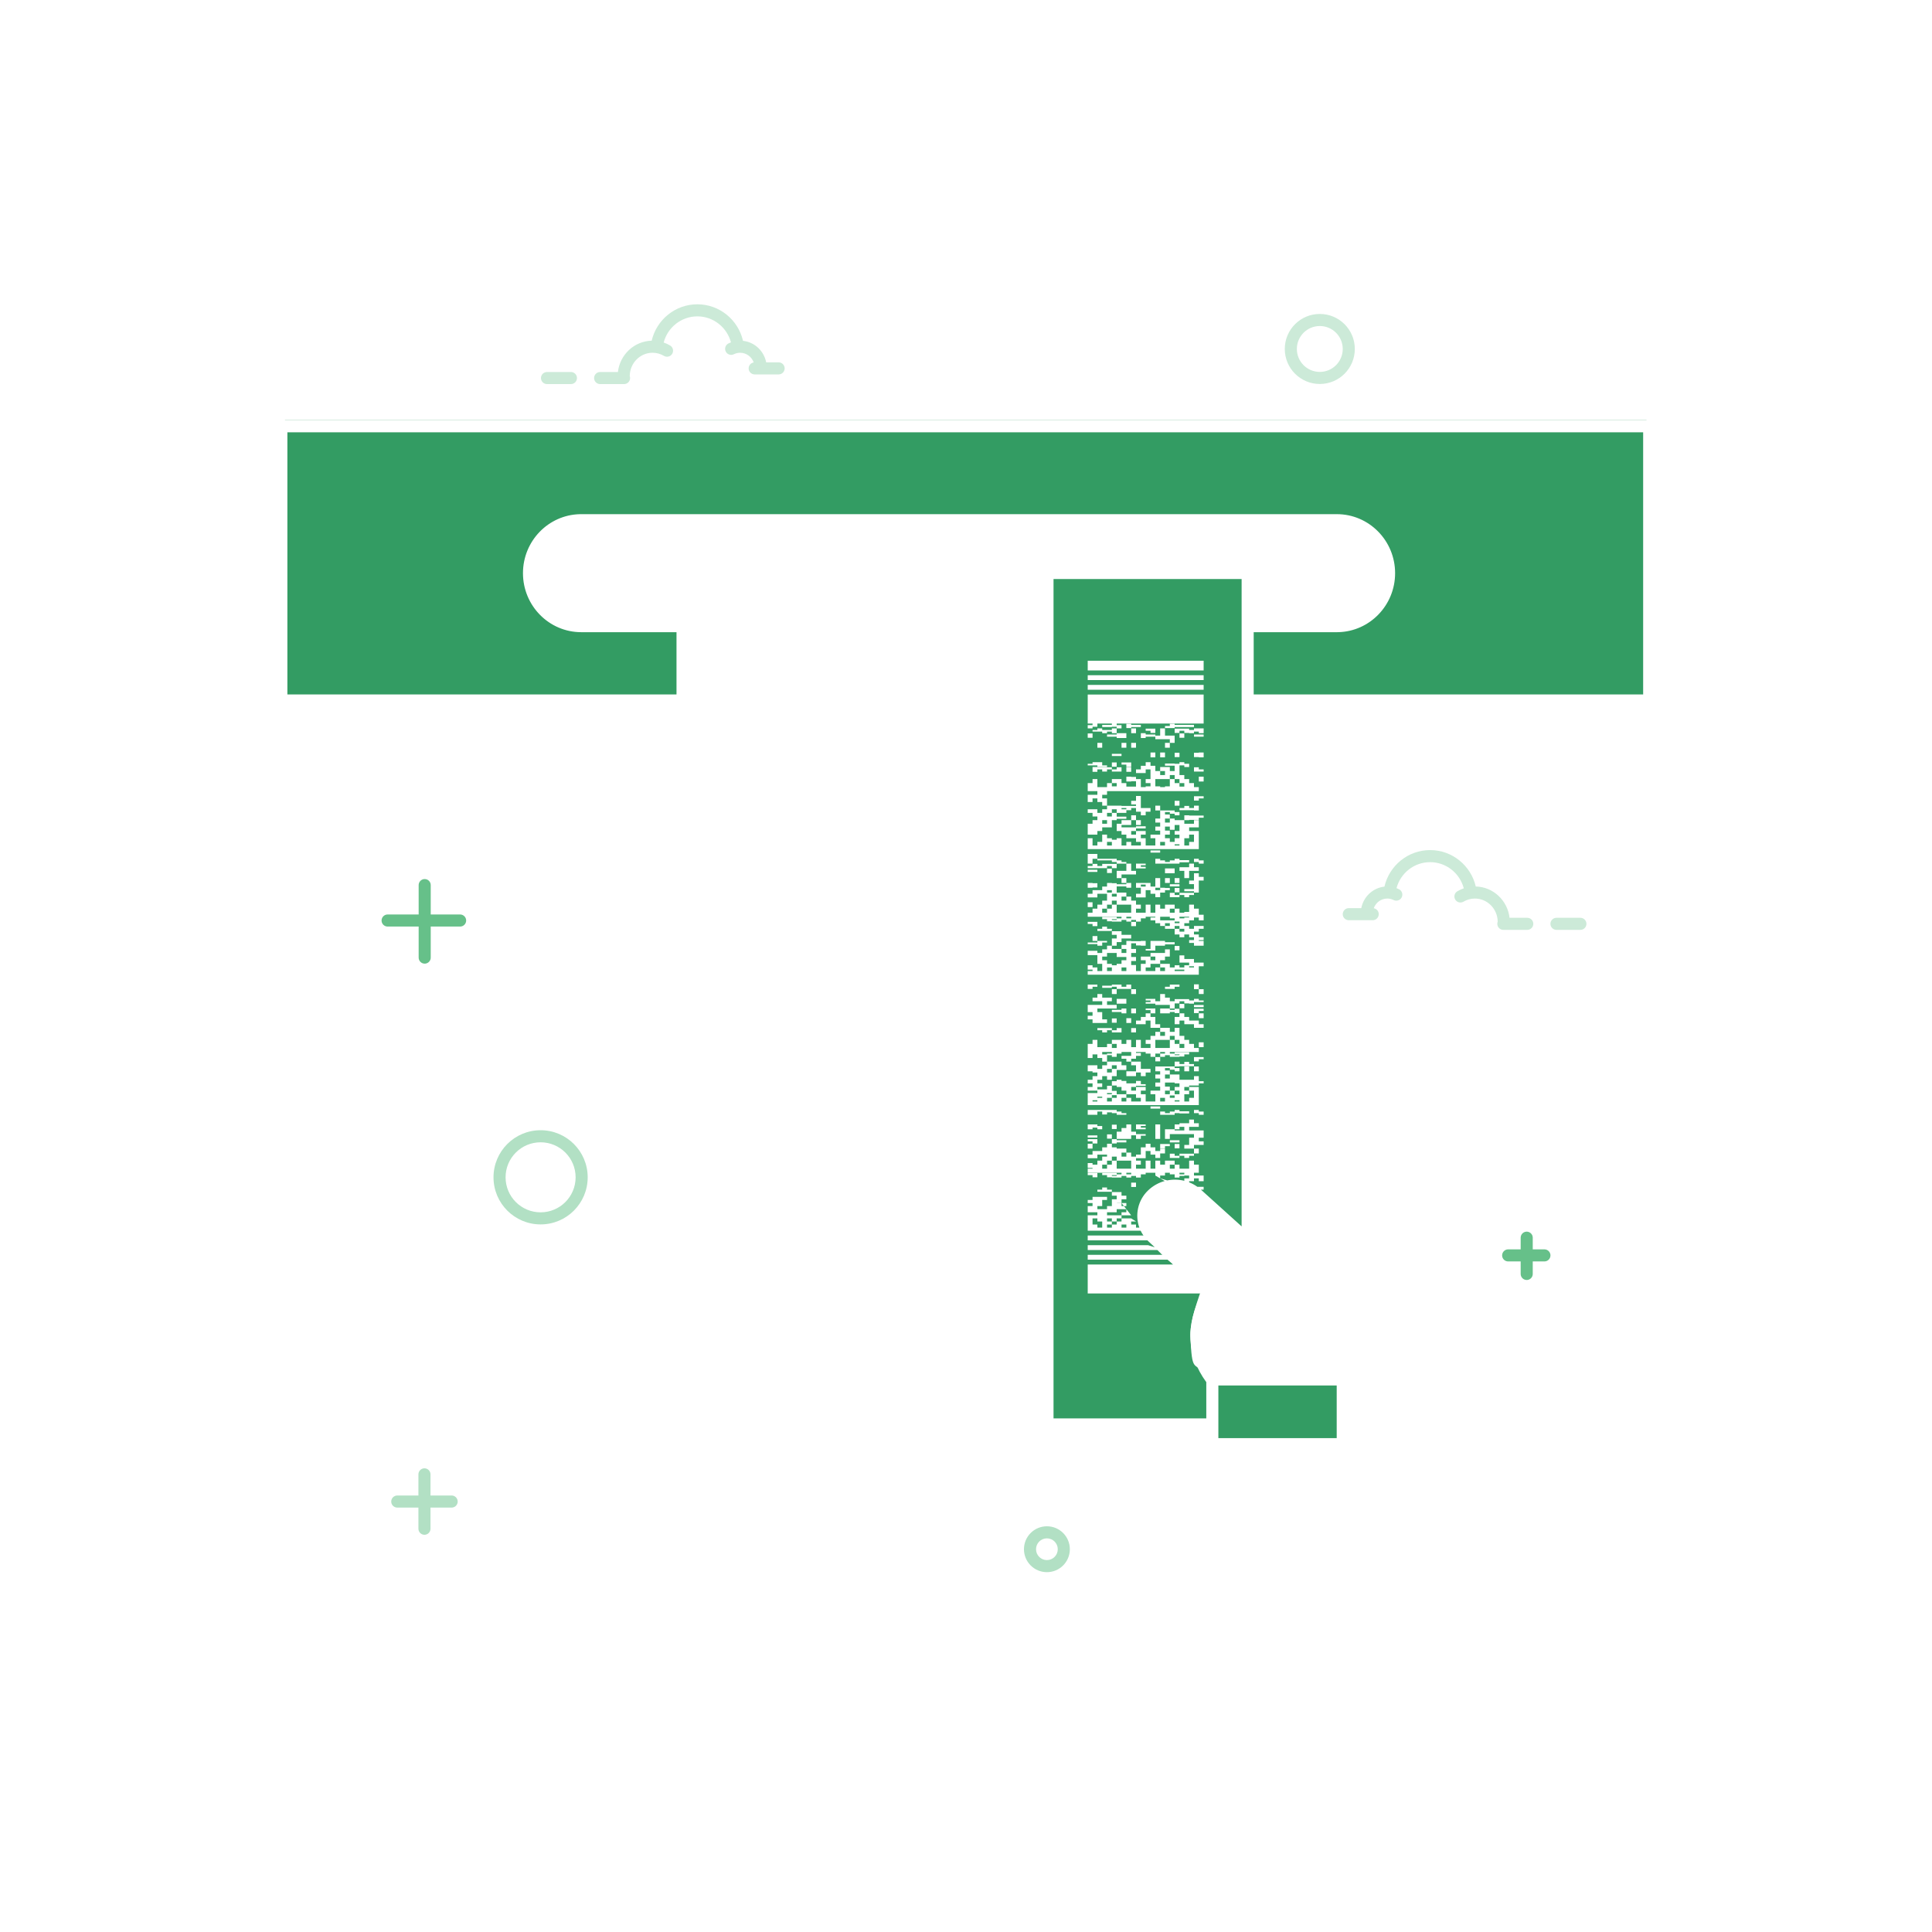 <svg width="400" height="400" viewBox="0 0 400 400" fill="none" xmlns="http://www.w3.org/2000/svg">
<rect width="400" height="400" fill="white"/>
<path fill-rule="evenodd" clip-rule="evenodd" d="M217.121 293.801V117.801H257.2L257.356 256.301C249.919 245.912 243.867 242.745 239.2 246.801C235.207 250.271 234.782 254.076 240.445 259.627C241.874 261.027 244.709 263.287 248.95 266.405C247.187 271.181 246.354 274.6 246.45 276.663C246.815 284.512 247.17 281.764 249.75 284.601C251.47 286.492 251.47 289.559 249.75 293.801H217.121Z" fill="#339C63"/>
<path fill-rule="evenodd" clip-rule="evenodd" d="M251 285.6H278V299H251V285.6Z" fill="#339C63"/>
<path d="M273.25 79.5C277.254 79.5 280.5 76.254 280.5 72.25C280.5 68.246 277.254 65 273.25 65C269.246 65 266 68.246 266 72.25C266 76.254 269.246 79.5 273.25 79.5ZM273.25 77C270.627 77 268.5 74.873 268.5 72.25C268.5 69.627 270.627 67.5 273.25 67.5C275.873 67.5 278 69.627 278 72.25C278 74.873 275.873 77 273.25 77Z" fill="#CCEAD8"/>
<path d="M111.925 253.5C117.31 253.5 121.675 249.135 121.675 243.75C121.675 238.365 117.31 234 111.925 234C106.54 234 102.175 238.365 102.175 243.75C102.175 249.135 106.54 253.5 111.925 253.5ZM111.925 251C107.921 251 104.675 247.754 104.675 243.75C104.675 239.746 107.921 236.5 111.925 236.5C115.929 236.5 119.175 239.746 119.175 243.75C119.175 247.754 115.929 251 111.925 251ZM216.75 325.5C219.373 325.5 221.5 323.373 221.5 320.75C221.5 318.127 219.373 316 216.75 316C214.126 316 212 318.127 212 320.75C212 323.373 214.126 325.5 216.75 325.5ZM216.75 323C215.507 323 214.5 321.993 214.5 320.75C214.5 319.507 215.507 318.5 216.75 318.5C217.992 318.5 219 319.507 219 320.75C219 321.993 217.992 323 216.75 323Z" fill="#B2E0C4"/>
<path d="M296.091 176C300.66 176 304.528 179.195 305.543 183.538C309.167 183.628 312.122 186.432 312.535 190.019L316.205 190.02C316.896 190.02 317.455 190.579 317.455 191.27C317.455 191.96 316.896 192.52 316.205 192.52H311.25C310.56 192.52 310 191.96 310 191.27C310 191.113 310.029 190.962 310.082 190.824C310.053 188.168 307.944 186.035 305.361 186.035C304.52 186.035 303.714 186.259 303.002 186.681C302.409 187.033 301.642 186.837 301.29 186.243C300.938 185.649 301.134 184.883 301.728 184.53C302.151 184.279 302.598 184.073 303.061 183.915C302.239 180.782 299.411 178.5 296.091 178.5C292.781 178.5 289.965 180.766 289.131 183.88C289.307 183.946 289.479 184.021 289.647 184.105C290.265 184.413 290.516 185.163 290.208 185.781C289.9 186.399 289.149 186.65 288.531 186.342C288.128 186.14 287.685 186.035 287.225 186.035C285.94 186.035 284.841 186.867 284.421 188.039C285.009 188.141 285.455 188.653 285.455 189.27C285.455 189.96 284.896 190.52 284.205 190.52H279.25C278.56 190.52 278 189.96 278 189.27C278 188.579 278.56 188.02 279.25 188.02L281.842 188.02C282.297 185.658 284.231 183.828 286.633 183.567C287.636 179.213 291.508 176 296.091 176ZM327.205 190.02C327.896 190.02 328.455 190.579 328.455 191.27C328.455 191.96 327.896 192.52 327.205 192.52H322.25C321.56 192.52 321 191.96 321 191.27C321 190.579 321.56 190.02 322.25 190.02H327.205ZM144.376 63C148.959 63 152.83 66.213 153.834 70.567C156.237 70.827 158.171 72.657 158.627 75.02L161.205 75.02C161.896 75.02 162.455 75.579 162.455 76.27C162.455 76.96 161.896 77.52 161.205 77.52H156.25C155.56 77.52 155 76.96 155 76.27C155 75.649 155.452 75.135 156.045 75.037C155.627 73.867 154.527 73.035 153.243 73.035C152.783 73.035 152.34 73.141 151.937 73.341C151.319 73.65 150.569 73.399 150.26 72.781C149.952 72.163 150.203 71.413 150.821 71.105C150.989 71.021 151.161 70.946 151.336 70.88C150.502 67.766 147.685 65.5 144.376 65.5C141.056 65.5 138.228 67.781 137.406 70.916C137.87 71.073 138.317 71.279 138.74 71.531C139.334 71.882 139.53 72.649 139.178 73.243C138.826 73.837 138.059 74.033 137.465 73.681C136.754 73.259 135.948 73.035 135.107 73.035C132.514 73.035 130.399 75.184 130.383 77.853C130.43 77.983 130.455 78.123 130.455 78.27C130.455 78.96 129.896 79.52 129.205 79.52H124.25C123.56 79.52 123 78.96 123 78.27C123 77.579 123.56 77.02 124.25 77.02L127.932 77.019C128.346 73.432 131.3 70.629 134.924 70.537C135.939 66.195 139.807 63 144.376 63ZM118.205 77.02C118.896 77.02 119.455 77.579 119.455 78.27C119.455 78.96 118.896 79.52 118.205 79.52H113.25C112.56 79.52 112 78.96 112 78.27C112 77.579 112.56 77.02 113.25 77.02H118.205Z" fill="#CCEAD8"/>
<path d="M87.929 182C88.62 182 89.179 182.56 89.179 183.25L89.179 189.333L95.263 189.333C95.91 189.333 96.442 189.825 96.506 190.456L96.513 190.583C96.513 191.274 95.953 191.833 95.263 191.833L89.179 191.833L89.179 198.263C89.179 198.91 88.687 199.442 88.057 199.506L87.929 199.513C87.239 199.513 86.679 198.953 86.679 198.263L86.679 191.833L80.25 191.833C79.603 191.833 79.07 191.341 79.007 190.711L79 190.583C79 189.893 79.56 189.333 80.25 189.333L86.679 189.333L86.679 183.25C86.679 182.603 87.171 182.07 87.802 182.006L87.929 182Z" fill="#66C089"/>
<path d="M87.88 304C88.57 304 89.13 304.56 89.13 305.25L89.129 309.629L93.51 309.63C94.157 309.63 94.689 310.122 94.753 310.752L94.76 310.88C94.76 311.57 94.2 312.13 93.51 312.13L89.129 312.129L89.13 316.509C89.13 317.157 88.638 317.689 88.007 317.753L87.88 317.759C87.189 317.759 86.63 317.2 86.63 316.509L86.629 312.129L82.25 312.13C81.603 312.13 81.07 311.638 81.007 311.008L81 310.88C81 310.189 81.56 309.63 82.25 309.63L86.629 309.629L86.63 305.25C86.63 304.603 87.122 304.07 87.752 304.006L87.88 304Z" fill="#B2E0C4"/>
<path d="M316.09 255C316.78 255 317.34 255.56 317.34 256.25L317.339 258.666L319.756 258.667C320.404 258.667 320.936 259.159 321 259.789L321.006 259.917C321.006 260.607 320.447 261.167 319.756 261.167L317.339 261.166L317.34 263.756C317.34 264.404 316.848 264.936 316.217 265L316.09 265.006C315.399 265.006 314.84 264.447 314.84 263.756L314.839 261.166L312.25 261.167C311.603 261.167 311.07 260.675 311.006 260.044L311 259.917C311 259.226 311.56 258.667 312.25 258.667L314.839 258.666L314.84 256.25C314.84 255.603 315.332 255.07 315.962 255.006L316.09 255Z" fill="#66C089"/>
<path fill-rule="evenodd" clip-rule="evenodd" d="M59 144.214V87H340.894V144.214H258.314V129.571L275.911 129.865C281.955 129.966 286.937 125.149 287.038 119.105C287.039 119.044 287.039 118.983 287.039 118.922C287.039 112.776 282.056 107.793 275.91 107.793H119.864C113.85 107.793 108.975 112.668 108.975 118.682C108.975 124.696 113.85 129.571 119.864 129.571H141.198V144.214H59Z" fill="#339C63"/>
<path d="M271.5 308.75C272.147 308.75 272.68 309.242 272.744 309.872L272.75 310V312.03C272.75 312.721 272.19 313.28 271.5 313.28C270.853 313.28 270.32 312.788 270.256 312.158L270.25 312.03V310C270.25 309.31 270.81 308.75 271.5 308.75ZM342.696 87V146.274L259.563 146.274V231.621L275.567 245.428C277.743 247.306 279.028 250.007 279.117 252.87L279.122 253.189L279.121 284.349L279.25 284.35V300.25L272.749 300.249L272.75 305.03C272.75 305.721 272.19 306.28 271.5 306.28C270.853 306.28 270.32 305.788 270.256 305.158L270.25 305.03L270.249 300.249H264.749L264.75 303.03C264.75 303.721 264.19 304.28 263.5 304.28C262.853 304.28 262.32 303.788 262.256 303.158L262.25 303.03L262.249 300.249L249.75 300.25V296.168L140.064 296.168L140.063 146.274L57 146.274V87H342.696ZM276.75 286.849H252.25V297.749H276.75V286.849ZM216.121 119.878L142.564 119.879V293.669L216.121 293.668V119.878ZM234.2 252.254L235.2 252.891H234.2V253.527H235.2V254.164L235.892 254.164C234.95 251.552 235.56 248.516 237.693 246.47C238.694 245.509 239.885 244.857 241.142 244.515L239.2 243.383V242.8H237.2V243.133H236.2V243.8H235.2V243.467H234.2V243.8H233.2V243.467H232.2V243.8H230.2L230.2 243.746H229.2V243.3H228.2V242.854H231.2V243.133H232.2V242.8H225.2V241.967H226.2L226.2 241.8H225.2V240.8H226.2L226.2 241.133H227.2V240.3H228.2V239.467H229.2L229.2 239.05H227.2V239.8H225.2V239.05H226.2V238.3H228.2V237.55H229.2V236.8H230.2V237.55H231.2L231.2 237.8H233.2V238.633H232.2V239.467H233.2V238.633H234.2V239.467L235.199 239.466L235.2 239.05H236.2V237.55H237.2V236.8H238.2V237.55H239.2V238.3H240.2V237.8H241.2V238.8H240.2V239.746H239.2V239.049L238.2 239.05V238.3H237.2V239.8H235.2L235.2 240.3H236.2V241.133H235.2V241.967H237.2V240.3H238.2V241.967H239.2V240.3H240.2V241.133H241.2V240.3H243.2V241.133H242.2V241.967H243.2V241.133H244.2V241.967H246.2V240.3H247.2V241.133H248.2V242.8H247.2V243.383H249.2V244.55H248.2V243.967H247.2V244.55H246.2L246.2 244.791C246.795 245.025 247.368 245.333 247.906 245.715L249.2 245.717V246.3L248.634 246.299L248.641 246.306L257.063 253.911L257.064 119.879L218.121 119.878V293.668H249.75L249.749 286.16C245.711 280.609 245.389 274.425 248.773 267.801L225.2 267.8V261.8H242.874L241.81 260.8H225.2V259.8H240.746L239.682 258.8H225.2V257.8H237.7L239.087 258.24L237.678 256.917L237.562 256.8H225.2V255.8H236.678L236.759 255.84C236.527 255.507 236.326 255.159 236.157 254.8L225.2 254.8V251.618H227.2V250.982H225.2V249.709H226.2V249.073H225.2V248.436L226.2 248.436V247.8H229.2V248.436H228.2V249.709H227.2V250.346H229.2V249.709H230.2L230.2 248.3H231.2V247.55H230.2V246.8H232.2V247.55H233.2V248.3H232.2V249.05H231.2L231.199 249.072L233.2 249.073V249.709L232.7 249.709L233.2 250.345L231.2 250.346V250.982H229.2V251.618H232.2V252.254H231.2V252.891H232.2V252.254H234.2ZM259.563 234.922V256.169L271.772 267.195L270.096 269.051L257.393 257.579L257.064 257.579L257.063 257.281L248.78 249.8H248.2L247.2 248.633L247.199 248.372L246.966 248.161L246.836 248.049L246.2 248.05L246.2 247.581C244.087 246.251 241.283 246.49 239.423 248.274C237.531 250.089 237.469 253.095 239.284 254.987L239.37 255.074L252.069 267.013L251.579 267.869C248.096 273.955 248.083 279.377 251.53 284.35L276.621 284.349L276.622 253.189C276.622 251.033 275.724 248.98 274.153 247.517L273.934 247.321L259.563 234.922ZM210.909 250.688V253.188L209.89 253.189L209.841 253.313C207.736 258.518 206.329 261.216 204.827 261.773L204.717 261.81L204.541 261.863H202.656L202.295 261.523C201.692 260.956 200.846 260.487 199.846 260.177L199.541 260.089L199.116 259.975L198.856 259.619C198.65 259.336 198.219 259.255 197.89 259.445L197.803 259.504L197.464 259.77H194.334C192.046 259.77 190.89 260.89 190.89 263.427C190.89 265.831 192.009 267.008 194.12 267.082L194.334 267.085H197.465L197.804 267.351C198.111 267.59 198.55 267.553 198.795 267.307L198.857 267.235L199.116 266.88L199.541 266.766C200.571 266.489 201.456 266.046 202.106 265.499L202.294 265.331L202.655 264.991H204.54L204.716 265.044C206.149 265.474 207.478 267.831 209.388 272.436L209.89 273.667L210.909 273.666V276.166H209.638C208.78 276.166 207.998 275.655 207.676 274.858L207.265 273.851C205.903 270.575 204.665 268.142 204.155 267.566L204.079 267.492H203.616L203.532 267.561C202.783 268.151 201.88 268.629 200.875 268.972L200.562 269.073L200.5 269.136C199.508 270.077 197.983 270.287 196.75 269.635L196.661 269.586L194.334 269.585C190.795 269.585 188.496 267.404 188.394 263.688L188.39 263.427C188.39 259.581 190.579 257.372 194.087 257.273L194.334 257.27L196.66 257.271L196.749 257.22C197.983 256.567 199.51 256.777 200.502 257.719L200.565 257.784L200.875 257.883C201.881 258.226 202.783 258.704 203.532 259.293L203.616 259.364H204.079L204.106 259.34C204.616 258.841 206.034 256.046 207.549 252.311L207.676 251.997C207.974 251.253 208.677 250.758 209.468 250.695L209.638 250.688H210.909ZM154.872 247.9V274.041H152.372V247.9H154.872ZM178.732 232.09V274.041H176.232V232.09H178.732ZM171.286 200.18V274.041H168.786V200.18H171.286ZM163.841 232.09V274.041H161.341V232.09H163.841ZM230.2 253.527H229.2V254.164H230.2V253.527ZM233.2 253.527H232.2V254.164H233.2V253.527ZM227.2 252.254H226.2V253.527H227.2V254.164H228.2V252.891H227.2V252.254ZM231.2 252.891H230.2V253.527H231.2V252.891ZM230.2 252.254H229.2V252.891H230.2V252.254ZM233.2 250.345L234.2 251.618H232.2V250.982H233.2V250.345ZM232.2 249.073V249.709L232.7 249.709L232.2 249.073ZM229.2 245.854V246.3H230.2V246.746H227.2V246.3H228.2V245.854H229.2ZM235.2 244.854V245.746H234.2V244.854H235.2ZM242.2 242.8H241.2V243.383H240.2V243.967L241.662 244.392C242.83 244.157 244.04 244.183 245.2 244.471L245.2 243.967H246.2V243.383L245.2 243.383V243.467H244.2V243.8H243.2V243.133H242.2V242.8ZM227.2 242.854V243.746H226.2V243.3H225.2V242.854H227.2ZM231.2 243.3H230.2L230.2 243.467H231.2V243.3ZM245.2 242.8H244.2V243.133L245.199 243.133L245.2 242.8ZM234.2 242.8H233.2V243.133H234.2V242.8ZM229.2 241.133H228.2V241.967H229.2V241.133ZM234.2 240.3H231.2V241.967H234.2V240.3ZM230.2 240.3H229.2V241.133H230.2V240.3ZM231.2 239.467H230.2V240.3H231.2V239.467ZM243.2 238.854V239.3H244.2V239.746H242.2V238.854H243.2ZM247.2 238.854V239.3H246.2V239.746H245.2V239.3H244.2V238.854H247.2ZM248.2 237.8V238.8H247.2V237.8H248.2ZM247.2 231.8V232.55H248.2V233.3H246.2V234.05H249.2V235.55H248.2V236.3H249.2V237.05H247.2V237.8H245.2V237.05H246.2V235.55H247.2V234.8L242.2 234.8V235.8H241.2V233.8H243.2V232.8H244.2V232.55H246.2V231.8H247.2ZM226.2 236.8V237.8H225.2V236.8H226.2ZM244.2 236.854V237.746H243.2V236.854H244.2ZM242.2 236.854V237.3H241.2V237.746H240.2V236.854H242.2ZM210.2 236.129V236.8H193.2V236.129H210.2ZM227.2 235.854V236.746H226.2V236.3H225.2V235.854H227.2ZM231.2 235.854V236.077H233.2V236.523H231.2V236.746H230.2V235.854H231.2ZM244.2 236.077V236.523H242.2V236.077H244.2ZM240.2 232.8V235.8H239.2V232.8H240.2ZM234.2 232.8V234.3H235.2V234.8H237.2V235.133H236.2V235.8H235.2V235.05L234.2 235.05V235.8H231.2V234.3H232.2V233.55H233.2V232.8H234.2ZM210.2 234.451V235.793H193.2V234.451H210.2ZM230.2 234.854V235.746H229.2V234.854H230.2ZM227.2 235.077V235.523H225.2V235.077H227.2ZM210.2 233.445V234.116H193.2V233.445H210.2ZM245.2 233.3H244.2V233.8H243.2V234.05H245.2V233.3ZM237.2 232.8V233.133H236.2V233.467H237.2V233.8H235.2V232.8H237.2ZM227.2 232.8V233.133H228.2V233.8H227.2V233.467L226.2 233.466V233.8H225.2V232.8H227.2ZM231.2 232.854V233.746H230.2V232.854H231.2ZM210.2 232.103V232.774H193.2V232.103H210.2ZM210.2 230.761V231.432H193.2V230.761H210.2ZM231.2 229.8V230.133H232.2V230.467H233.2V230.8H231.2V230.467H230.2L230.2 230.3H229.2V230.746H228.2V230.133L227.2 230.133V230.8H225.2V229.8H231.2ZM248.2 229.8V230.133H249.2V230.8H248.2V230.467H247.2V229.8H248.2ZM244.2 229.8V230.077H246.2V230.523H244.2V230.467H243.2V230.8H240.2V230.133H241.2V230.467H242.2V230.133H243.2V229.8H244.2ZM210.2 227.741V230.425H193.2V227.741H210.2ZM240.2 229.077V229.523H238.2V229.077H240.2ZM237.2 225.05V225.8H236.2V226.55H237.2V228.05H239.2V226.55H238.2V225.8L240.2 225.8V224.967H239.2V224.133H240.2V223.3H239.2V222.467H240.2L240.2 221.8H239.2V220.8H243.2V219.8H244.2V220.3H245.2V219.854H246.2V220.3H247.2V220.746H244.2V220.8H243.2V221.133H244.2V221.8H243.2V221.467H242.2V221.133L241.2 221.133V221.633H242.2V222.467H241.2V223.3H242.2V222.467H244.2V223.549L247.2 223.55V222.8H248.2V223.854L249.2 223.854V224.3H248.2V224.746H246.2L246.2 225.05H245.2V225.8H246.2V225.05H248.2V228.8H225.2V226.3H227.2L227.2 225.8H225.2V225.05H226.2V224.3H225.2V223.55H226.2V222.8H227.2V222.05H226.2L226.2 221.8H225.2V220.55H227.2V221.3H228.2V220.55H229.2V219.8H232.2V220.55H233.2V221.523H231.2L231.2 222.8H230.2V223.55H229.2V222.8H228.2V223.55H227.2V224.3H228.2V225.05H227.2L227.2 225.55H229.2V224.8H230.2V225.854H231.2L231.2 226.55H233.2V225.8H232.2V225.05H231.2L231.2 224.746H230.2V223.854H231.2L231.2 223.55H232.2V223.8H233.2V224.3H235.199L235.2 223.8H236.2V224.467H237.2V224.8H235.2L235.2 225.05H234.2V225.8H235.2V225.05H237.2ZM234.2 227.3V228.05H236.2V227.3H235.2V226.55H233.2V227.3H232.2V228.05H233.2V227.3H234.2ZM241.2 227.3H240.2V228.05H241.2V227.3ZM230.2 227.3H229.2V228.05H230.2V227.3ZM244.199 227.8H243.2L243.2 228.05H244.2L244.199 227.8ZM227.2 227.8H226.2V228.05H227.2L227.2 227.8ZM247.2 225.8H246.2V226.55H245.2V228.05H246.2V227.3H247.2V225.8ZM210.2 226.734V227.405H193.2V226.734H210.2ZM228.2 227.05H227.2L227.2 227.3H228.2V227.05ZM231.2 226.746H230.2L230.2 227.3H231.2L231.2 226.746ZM243.2 226.8H242.2L242.2 227.3H243.2L243.2 226.8ZM243.2 224.133L241.2 224.133V224.967H242.2V225.8H243.2L243.2 226.55H244.2V225.8H243.2V225.05H244.2V224.3H243.2L243.2 224.133ZM242.2 225.8L241.2 225.8V226.55H242.2L242.2 225.8ZM230.2 226.3H229.2V226.55H230.2L230.2 226.3ZM210.2 225.057V226.399H193.2V225.057H210.2ZM210.2 224.05V224.721H193.2V224.05H210.2ZM242.2 212.8V213.633H243.2V212.8H244.2V214.467H245.2V215.3H246.2V216.133H247.2V216.967H248.2V217.8H242.2V218.133H243.2L243.2 217.854H246.2V218.3H245.2V218.746H244.2V218.8H242.2V218.467H241.2V218.8H240.2V218.133H239.2V218.8H238.2V218.133H237.2V217.8H235.2V218H236.2V218.6H235.2V219.2H234.2V219.8H236.2V221.3H238.2V222.05H237.2V222.8H236.2V222.05L235.2 222.05V222.8H233.2V221.8H235.199L235.2 220.55H234.2V219.8H233.2V219.2H232.2V218.6H234.2L234.2 217.8H232.2V218.133H231.2V218.8H230.2V218.467H229.2V219.8H228.2V219.05H227.2V218.3H226.2V219.05H225.2V216.133H226.2V215.3H227.2V216.8H229.2V216.133H230.2V215.3H232.2V216.133H233.2V215.3H234.2L234.2 216.8H235.199L235.2 215.3H236.2V216.967H238.2V216.133H237.2V215.3H238.2V214.467H239.2V213.633H240.2V212.8H242.2ZM210.2 222.037V222.708H193.2V222.037H210.2ZM230.2 221.3H229.2V222.05H230.2V221.3ZM248.2 220.8V221.8H247.2V220.8H248.2ZM246.2 220.8V221.8H245.2V220.8H246.2ZM231.2 220.55H230.2V221.3H231.2V220.55ZM210.2 218.346V221.03H193.2V218.346H210.2ZM240.2 218.854V219.746H239.2V218.854H240.2ZM249.2 218.854V219.3H248.2V219.746H247.2V218.854H249.2ZM244.2 218.3H243.2L243.2 218.467H244.2V218.3ZM230.2 217.8H228.2L228.2 218.3H229.2V218.133H230.2V217.8ZM241.2 217.8H240.2V218.133H241.2V217.8ZM210.2 217.339V218.011H193.2V217.339H210.2ZM245.2 216.133H244.2V216.967H245.2V216.133ZM242.2 215.3H239.2V216.967H242.2V215.3ZM231.2 216.133H230.2V216.967H231.2V216.133ZM249.2 215.8V216.8H248.2V215.8H249.2ZM210.2 215.997V216.668H193.2V215.997H210.2ZM244.2 215.3H243.2V216.133H244.2V215.3ZM210.2 214.655V215.326H193.2V214.655H210.2ZM243.2 214.467H242.2V215.3H243.2V214.467ZM241.2 213.633H240.2V214.467H241.2V213.633ZM210.2 212.978V214.32H193.2V212.978H210.2ZM232.2 212.854V213.746H230.2V213.3H231.2V212.854H232.2ZM230.2 212.854V213.3H229.2V213.746H228.2V213.3H227.2V212.854H230.2ZM235.2 212.854V213.746H234.2V212.854H235.2ZM238.2 209.8V210.55H239.2V212.05H240.2V212.8H238.2V211.3H237.2V212.05H235.2V211.3H236.2V210.55H237.2V209.8H238.2ZM245.2 209.8V210.55H246.2V211.3H248.2V212.05H249.2V212.8H247.2V212.05H245.2V211.3H244.2V212.05H243.2V210.55H244.2V209.8H245.2ZM210.2 211.971V212.642H193.2V211.971H210.2ZM234.2 210.8V211.8H233.2V210.8H234.2ZM228.2 205.8V206.55H230.2V207.3H229.2V208.05H231.2V208.8H227.2V209.55H228.2V211.05H229.2V211.8H226.2V211.05L225.2 211.05V210.3H226.2V209.55H225.2V208.05H228.2V207.3H226.2V206.55H227.2V205.8H228.2ZM231.2 210.854V211.746H230.2V210.854H231.2ZM210.2 210.629V211.3H193.2V210.629H210.2ZM249.2 209.8V210.8H248.2V209.8H249.2ZM210.2 209.287V209.958H193.2V209.287H210.2ZM235.2 208.8V209.8H234.2V208.8H235.2ZM239.2 208.8V209.8H238.2V209.133H237.2V208.8H239.2ZM233.2 208.8V209.8H232.2V209.523H230.2V209.077H232.2V208.8H233.2ZM242.2 208.8V209.077L243.2 209.077V208.854H244.2V209.746H243.2V209.523L242.2 209.522V209.8H240.2V208.8H242.2ZM249.2 208.854V209.3H248.2V209.746H247.2V208.854H249.2ZM210.2 207.609V208.951H193.2V207.609H210.2ZM241.2 205.8V206.55H242.2V207.3H243.2V206.854L246.2 206.854V207.133H247.2V206.8H248.2V207.133H249.2V207.467H247.2V207.8H246.2V207.746H245.2V207.3H244.2V207.746H243.2V208.8H242.2V208.05H239.2V207.8H237.2V207.467H238.2V207.133H237.2V206.8H239.2V207.3H240.2V205.8H241.2ZM245.2 207.854V208.746H244.2V207.854H245.2ZM249.2 208.077V208.523H247.2V208.077H249.2ZM233.2 206.8V207.8H231.2V206.8H233.2ZM210.2 204.254V206.938H193.2V204.254H210.2ZM186.781 179.828V205.968H184.281V179.828H186.781ZM231.2 204.8V205.8H230.2V204.8H231.2ZM235.2 204.8V205.8H234.2V204.8H235.2ZM249.2 204.8V205.8H248.2V204.8H249.2ZM248.2 203.8V204.8H247.2V203.8H248.2ZM227.2 203.854V204.3H226.2V204.746H225.2V203.854H227.2ZM244.2 203.854V204.3H243.2V204.746H241.2V204.3H242.2V203.854H244.2ZM232.2 203.854V204.3H233.2V203.854H234.2V204.746H231.2V204.3H230.2V204.523H228.2V204.077H230.2V203.854H232.2ZM210.2 203.247V203.918H193.2V203.247H210.2ZM210.2 201.905V202.576H193.2V201.905H210.2ZM242.2 199.55V200.3H243.2L243.2 199.854H244.2V200.3H245.2V199.854L246.199 199.854L246.2 199.3H244.2V197.8H245.2V198.55H247.2V199.3H249.2V200.05H248.2V201.8H225.2V201.05H226.2L226.2 200.746H225.2V199.854H226.2L226.2 200.3H227.2V201.05H228.2V199.55H227.2L227.199 197.745L225.2 197.746V196.854H227.2V197.3H228.2V196.55H229.2V195.8H230.2V194.3H231.2V193.55H230.2V192.8H232.2V193.55H234.2V194.3H232.2V195.05H231.2V195.8H230.2L230.2 196.467H232.2V195.633H233.2V194.8H234.2L234.2 194.854H236.2V194.8H237.2V195.8H236.2V195.746H235.2V195.3H234.2L234.2 196.467H235.2V197.3H234.2V198.133H235.2V198.967H234.2V199.8H235.2V200.8H235.199L235.2 201.05H236.2V199.55H237.2V198.8H236.2V198.05H238.2V197.3H241.2V196.55H242.2V198.05H241.2V198.8H240.2V199.55H238.2V200.3H237.2V201.05H239.2V200.3H240.2V199.55H242.2ZM210.2 200.228V201.57H193.2V200.228H210.2ZM241.2 200.3H240.2V201.05H241.2V200.3ZM245.2 200.745L243.2 200.746L243.2 201.05H245.2V200.745ZM230.2 200.3H229.2V201.05H230.2V200.3ZM233.2 200.3H232.2V201.05H233.2V200.3ZM247.2 200.05L246.2 200.049V200.3H247.199L247.2 200.05ZM210.2 199.221V199.892H193.2V199.221H210.2ZM231.2 197.3L229.2 197.3V198.05H228.2V198.8H229.2V199.55H230.2L230.2 199.854H231.2L231.2 199.55H232.2V198.8H233.2V198.133H231.2V197.3ZM239.2 198.05H238.2V198.8H239.2V198.05ZM210.2 197.879V198.55H193.2V197.879H210.2ZM233.2 196.467H232.2V197.3H233.2V196.467ZM210.2 196.537V197.208H193.2V196.537H210.2ZM241.2 194.8V195.077H243.2V195.523H241.2V195.8H239.2V196.8H237.2V196.467H238.2L238.2 194.8H241.2ZM244.2 195.854V196.746H243.2V195.854H244.2ZM210.2 194.859V196.201H193.2V194.859H210.2ZM229.2 194.8V195.133H228.2V195.8H227.2V195.467H225.2V195.133H227.2V194.8H229.2ZM234.2 185.633V186.467H235.2V187.3H236.2V188.133H235.2V188.967H237.2V187.3H238.2V188.967L239.199 188.966L239.2 188.8L239.2 187.3H240.2V188.133H241.2V187.3H243.2V188.133H242.2V188.967H243.2V188.133H244.2V188.967L245.199 188.966L245.2 188.8H246.199L246.2 187.3H247.2V188.133H248.2V189.383L249.2 189.383V190.55H248.2V189.967H247.2V190.55H246.2V191.133H245.2V191.717H246.2V192.3H247.2V191.717H249.2V192.3H248.2V192.883H247.2V193.467H248.2V194.05H249.2V194.633H248.2L248.2 194.8H249.2V195.8H247.2V195.217H246.2V194.633H247.2V194.05H246.2V193.467H245.2V194.05H244.2V193.467H243.2V192.3H241.2V191.717H240.2V191.133H239.2V190.55H238.2V189.967H239.2L239.199 189.8H237.2V190.133H236.2V190.8H235.2V190.467H234.2V190.8H233.2V190.467H232.2V190.8H230.2L230.2 190.746H229.2V190.3H228.2V189.854H231.2V190.133H232.2V189.8H225.2V188.967H226.2V188.133H227.2V187.3H228.2V186.467H229.2L229.199 185.05L227.2 185.05V185.8H225.2V185.05H226.2V184.3H228.2V183.55H229.2V182.8H230.2L230.2 182.854H231.2V183.077H233.2V182.8H234.2V183.8H233.2V183.523H231.2L231.2 184.8H233.2V185.633H232.2V186.467H233.2V185.633H234.2ZM227.2 193.8V194.8H226.2V193.8H227.2ZM210.2 192.846V194.188H193.2V192.846H210.2ZM245.2 192.3H244.2V192.883H245.2V192.3ZM229.2 191.854V192.3H230.2V192.746H227.2V192.3H228.2V191.854H229.2ZM210.2 191.839V192.511H193.2V191.839H210.2ZM244.2 191.717H243.2V192.3H244.2V191.717ZM227.2 190.854V191.746H226.2V191.3H225.2V190.854H227.2ZM235.2 190.854V191.746H234.2V190.854H235.2ZM242.2 191.133H241.2V191.717H242.2V191.133ZM210.2 190.497V191.168H193.2V190.497H210.2ZM244.2 190.8H243.2L243.2 191.133H244.2L244.2 190.8ZM242.2 189.8H240.2L240.2 190.55H243.2L243.2 190.133H242.2V189.8ZM231.2 190.3H230.2L230.2 190.467H231.2V190.3ZM246.2 189.8H244.2V190.133L245.199 190.133L245.2 189.967H246.2V189.8ZM234.2 189.8H233.2V190.133H234.2V189.8ZM210.2 189.155V189.826H193.2V189.155H210.2ZM229.2 188.133H228.2V188.967H229.2V188.133ZM234.2 187.3H231.2V188.967H234.2V187.3ZM210.2 187.478V188.82H193.2V187.478H210.2ZM230.2 187.3H229.2V188.133H230.2V187.3ZM226.2 186.8V187.8H225.2V186.8H226.2ZM231.2 186.467H230.2V187.3H231.2V186.467ZM210.2 185.155V186.471H193.2V185.155H210.2ZM241.2 183.8V183.854L242.2 183.854V184.3L241.2 184.3V184.8H240.2V185.746H239.2V185.05L238.2 185.05V184.3H237.2V185.8H235.2V185.05H236.2L236.2 183.8H235.2V182.8H238.2V183.55L239.199 183.55L239.2 181.8H240.2V183.8H239.2L239.2 184.3H240.2V183.8H241.2ZM243.2 184.854V185.3H244.2V185.746H242.2V184.854H243.2ZM247.2 184.854V185.3H246.2V185.746H245.2V185.3H244.2V184.854H247.2ZM231.2 185.05H230.2L230.2 185.633H231.2L231.2 185.05ZM230.2 184.3H229.2L229.199 184.8H230.2L230.2 184.3ZM248.2 180.8V181.55H249.2V182.3H248.2L248.2 184.8H247.2V184.523H245.2V184.077H247.2L247.2 183.05H246.2V182.3H247.2V180.8H248.2ZM244.2 183.854V184.746H243.2V183.854H244.2ZM210.2 182.899V184.188H193.2V182.899H210.2ZM226.2 182.8V182.854L227.2 182.854V183.746H226.2L226.2 183.8H225.2V182.8H226.2ZM237.199 183.133L236.2 183.133L236.2 183.55H237.2L237.199 183.133ZM244.2 183.077V183.523H242.2V183.077H244.2ZM233.2 181.8V182.8H232.2V181.8H233.2ZM242.2 181.8V182.8H241.2V181.8H242.2ZM244.2 181.8V182.8H243.2V181.8H244.2ZM210.2 181.932V182.576H193.2V181.932H210.2ZM234.2 178.8V180.3H235.2V181.05H232.2V181.8H231.2V180.3H233.2V178.8H234.2ZM247.2 178.8V179.55H248.2V180.3H246.2V181.8H245.2V180.3H244.2V179.55H246.2V178.8H247.2ZM210.2 180.642V181.287H193.2V180.642H210.2ZM243.2 179.8V180.8H241.2V179.8H243.2ZM230.2 179.854V180.746H229.2V179.854H230.2ZM227.2 180.077V180.523H225.2V180.077H227.2ZM210.2 179.353V179.997H193.2V179.353H210.2ZM237.2 178.8V179.133H236.2V179.467H237.2V179.8H235.2V178.8H237.2ZM227.2 178.854V179.3H228.2V178.854H231.2V179.746H230.2V179.3H229.2V179.746H225.2V179.3H226.2V178.854H227.2ZM210.2 177.741V179.03H193.2V177.741H210.2ZM248.2 177.8V178.133H249.2V178.8H248.2V178.467H247.2V177.8H248.2ZM240.2 177.8V178.133H241.2V178.467H242.2V178.133H243.2L243.2 177.8H244.2V178.077H246.2V178.523H244.2V178.8H239.2V177.8H240.2ZM227.2 176.8V177.8H226.2V178.8H225.2V176.8H227.2ZM231.2 177.8V178.133H232.2V178.467H233.2V178.8H231.2V178.467H230.2V178.133H227.2V177.8H231.2ZM210.2 175.807V177.096H193.2V175.807H210.2ZM240.2 176.077V176.523H238.2V176.077H240.2ZM243.2 169.467V169.8H245.2V170.549L247.2 170.55V169.8H248.2V171.3H246.2V172.05H248.2V175.8H225.2V173.55H226.2V175.05H227.2V174.3H228.2V172.8H229.2V173.55H230.2L230.2 173.854H231.2L231.2 173.55H232.2V175.05H233.2V174.3H234.2V175.05H236.2V174.3H235.2V173.55H233.2V172.8H232.2V172.05H231.2V170.55H232.2V169.8H234.2V170.8H232.2V171.3L235.199 171.3L235.2 171.077H237.2V171.523H235.2L235.2 172.05H234.2V172.8H235.2V172.05H237.2V172.8H236.2V173.55H237.2V175.05H239.2V173.55H238.2V172.8L240.2 172.8V171.967H239.2V171.133H240.2V170.3H239.2V169.467H240.2L240.2 167.8H243.2V168.133H244.2V168.8H243.2V168.467H242.2V168.133L241.2 168.133V168.633H242.2V169.467H241.2V170.3H242.2V169.467H243.2ZM210.2 174.839V175.484H193.2V174.839H210.2ZM244.199 174.8H243.2L243.2 175.05H244.2L244.199 174.8ZM241.2 174.3H240.2V175.05H241.2V174.3ZM247.2 172.8H246.2V173.55H245.2V175.05H246.2V174.3H247.2V172.8ZM230.2 174.3H229.2V175.05H230.2V174.3ZM244.199 170.8H243.2V171.8H242.2V171.133L241.2 171.133V171.967H242.2V172.8L241.2 172.8V173.55H242.2V174.3H243.2V173.55H244.2V172.8H243.2V172.05H244.2L244.199 170.8ZM210.2 173.55V174.195H193.2V173.55H210.2ZM210.2 172.261V172.905H193.2V172.261H210.2ZM236.2 164.8L236.2 167.3H238.2V168.05H237.2V168.8H236.2V168.05H235.2L235.199 167.3H234.2V167.746H233.2V168.3H231.2L231.2 169.077H233.2V169.523H231.2L231.2 169.8H230.2L230.2 171.3H228.2V172.05H227.2V172.8H225.2V171.3L226.2 171.3L226.2 171.3H225.2V170.55H226.2V169.8H227.2V169.05H226.2V168.3H225.2V167.55H227.2V168.3H228.2V167.55H229.2V166.8H232.2L232.2 166.854L235.199 166.854L235.2 166.55H234.2V165.8H235.2V164.8H236.2ZM210.2 170.649V171.938H193.2V170.649H210.2ZM236.2 169.8V170.8H235.2V169.8H236.2ZM229.2 169.8L228.2 169.8V170.55H227.2L227.2 170.55H229.2V169.8ZM210.2 169.682V170.326H193.2V169.682H210.2ZM246.2 168.8V168.854H249.2V169.3H248.2V169.746H246.2V169.8H245.2V168.8H246.2ZM235.2 168.8V169.8H234.2V168.8H235.2ZM230.2 168.3H229.2V169.05H230.2V168.3ZM210.2 168.392V169.037H193.2V168.392H210.2ZM231.2 167.55H230.2V168.3H231.2V167.55ZM210.2 165.491V168.07H193.2V165.491H210.2ZM240.2 166.8V167.8H239.2V166.8H240.2ZM248.2 166.8V167.8H247.2V167.746H244.2V167.3H245.2V166.854H246.2V167.3H247.2V166.8H248.2ZM233.2 167.3H232.2L232.2 167.55H233.2V167.3ZM244.2 165.8V166.8H243.2V165.8H244.2ZM238.2 157.8V158.55H239.2L239.2 160.05L239.2 159.633H240.2V158.8H242.2V159.633H243.2L243.2 158.523H241.2V158.077H243.2V158.133H244.2V157.8H245.2V158.133H246.2V158.8H245.2V158.467H244.2L244.2 160.467H245.2V161.3H246.2V162.133H247.2V162.967H248.2V163.8H229.2V164.55H228.2V165.3H229.2V166.8H228.2V166.05H227.2V165.3H226.2V166.05H225.2V164.55H227.2V163.8H225.2V162.133H226.2V161.3H227.2V162.967H229.2V162.133H230.2V161.3H232.2V162.133H233.2V162.854L235.199 162.854V161.745L234.2 161.746V161.8H233.2V160.8H234.2V160.854H235.2V161.3L236.2 161.3V162.967L237.2 162.966V162.8H238.199L238.2 162.133H237.2V161.3H238.2L238.2 159.3H237.2V160.05H235.2V159.3H236.2V158.55H237.2V157.8H238.2ZM249.2 164.854V165.3H248.2V165.746H247.2V164.854H249.2ZM210.2 163.557V164.846H193.2V163.557H210.2ZM154.872 137.282V163.423H152.372V137.282H154.872ZM210.2 162.589V163.234H193.2V162.589H210.2ZM242.2 161.3H239.2L239.2 162.8H240.2L240.2 162.966H241.2L241.2 162.8H242.2L242.2 161.3ZM245.2 162.133H244.2L244.199 162.854H245.199L245.2 162.133ZM231.2 162.133H230.2V162.8H231.2L231.2 162.133ZM244.2 161.3H243.2V162.133H244.2V161.3ZM210.2 161.3V161.945H193.2V161.3H210.2ZM249.2 160.8V161.8H248.2V160.8H249.2ZM243.2 160.467H242.2V161.3H243.2V160.467ZM210.2 160.011V160.655H193.2V160.011H210.2ZM241.2 159.633H240.2V160.467H241.2V159.633ZM227.2 158.8L227.2 158.854H230.2V159.3H229.2V159.746H228.2V159.3H227.2V159.8H226.2V158.8H227.2ZM234.2 158.8V159.8H233.2V158.8H234.2ZM248.2 158.854V159.3H249.2V159.746H247.2V158.854H248.2ZM232.2 158.854V159.746H230.2V159.3H231.2V158.854H232.2ZM210.2 158.399V159.688H193.2V158.399H210.2ZM228.2 157.8V158.467H229.2V158.8H227.2L227.2 158.467H225.2V158.133H226.2V157.8H228.2ZM234.2 157.854V158.746H233.2V158.3H232.2V157.854H234.2ZM231.2 157.854V158.746H230.2V157.854H231.2ZM210.2 157.432V158.076H193.2V157.432H210.2ZM239.2 155.8V156.8H238.2V155.8H239.2ZM241.2 155.8V156.8H240.2V155.8H241.2ZM249.2 155.8V156.8H248.2V156.746H247.2V155.854H248.2V155.8H249.2ZM210.2 156.142V156.787H193.2V156.142H210.2ZM244.2 155.854V156.746H243.2V155.854H244.2ZM232.2 156.077V156.523H230.2V156.077H232.2ZM210.2 154.853V155.497H193.2V154.853H210.2ZM233.2 153.8V154.8H232.2V153.8H233.2ZM235.2 153.8V154.8H234.2V153.8H235.2ZM242.2 153.8V154.8H241.2V153.8H242.2ZM228.2 153.8V154.8H227.2V153.8H228.2ZM210.2 151.951V154.53H193.2V151.951H210.2ZM241.2 150.8V152.3H243.2V153.8H242.2V153.05H239.2V152.523H237.2V152.8H236.2V151.8H237.2V152.077H239.2V152.3H240.2V150.8H241.2ZM233.2 151.8V152.8H231.2V152.523H229.2V152.077H231.2V151.8H233.2ZM226.2 151.854V152.746H225.2V151.854H226.2ZM245.2 151.854V152.746H244.2V151.854H245.2ZM249.2 152.077V152.523H247.2V152.077H249.2ZM249.2 150.8V151.8H248.2V151.466L247.2 151.467V151.8H246.2V151.746H245.2V151.3H244.2V151.746H243.2V150.854L246.2 150.854V151.133H247.2V150.8H249.2ZM228.2 150.8V151.133H230.2V150.8H231.2V151.8H230.2V151.467H229.2V151.8H228.2V151.467H226.2V151.133H227.2V150.8H228.2ZM235.2 150.8V151.8H234.2V150.8H235.2ZM239.2 150.854V151.746H238.2V151.3H237.2V150.854H239.2ZM210.2 150.339V150.984H193.2V150.339H210.2ZM249.2 143.8V149.8H231.2V150.133H232.2V150.8H231.2V150.467H230.2V150.523H228.2V150.077H230.2V149.8H227.2V150.467H226.2V150.8H225.2V150.133H226.2V149.8H225.2V143.8H249.2ZM234.2 149.854V150.077H236.2V150.523H234.2V150.746H233.2V149.854H234.2ZM243.2 149.854V150.077H247.2V150.523H243.2V150.746H241.2V150.3H242.2V149.854H243.2ZM210.2 148.405V149.05H193.2V148.405H210.2ZM210.2 146.793V148.083H193.2V146.793H210.2ZM210.2 145.826V146.471H193.2V145.826H210.2ZM210.2 142.925V145.504H193.2V142.925H210.2ZM340.196 89.5H59.5V143.774L140.063 143.774V130.886L120.337 130.887C113.672 130.887 108.276 125.413 108.276 118.669C108.276 112.028 113.51 106.618 120.035 106.455L120.337 106.451H276.78C283.445 106.451 288.841 111.926 288.841 118.669C288.841 125.311 283.607 130.721 277.082 130.883L276.78 130.887L259.563 130.886V143.774L340.196 143.774V89.5ZM249.2 141.8V142.8H225.2V141.8H249.2ZM210.2 141.958V142.603H193.2V141.958H210.2ZM210.2 140.668V141.313H193.2V140.668H210.2ZM249.2 139.8V140.8H225.2V139.8H249.2ZM210.2 139.379V140.024H193.2V139.379H210.2ZM210.2 137.767V139.057H193.2V137.767H210.2ZM249.2 136.8V138.8H225.2V136.8H249.2ZM210.2 136.8V137.445H193.2V136.8H210.2ZM276.78 108.951H120.337C115.061 108.951 110.776 113.298 110.776 118.669C110.776 123.948 114.914 128.237 120.065 128.383L120.337 128.387L140.063 128.386L140.064 117.378H259.564L259.563 128.386L276.78 128.387C282.056 128.387 286.341 124.04 286.341 118.669C286.341 113.391 282.203 109.102 277.052 108.955L276.78 108.951Z" fill="white"/>
</svg>
